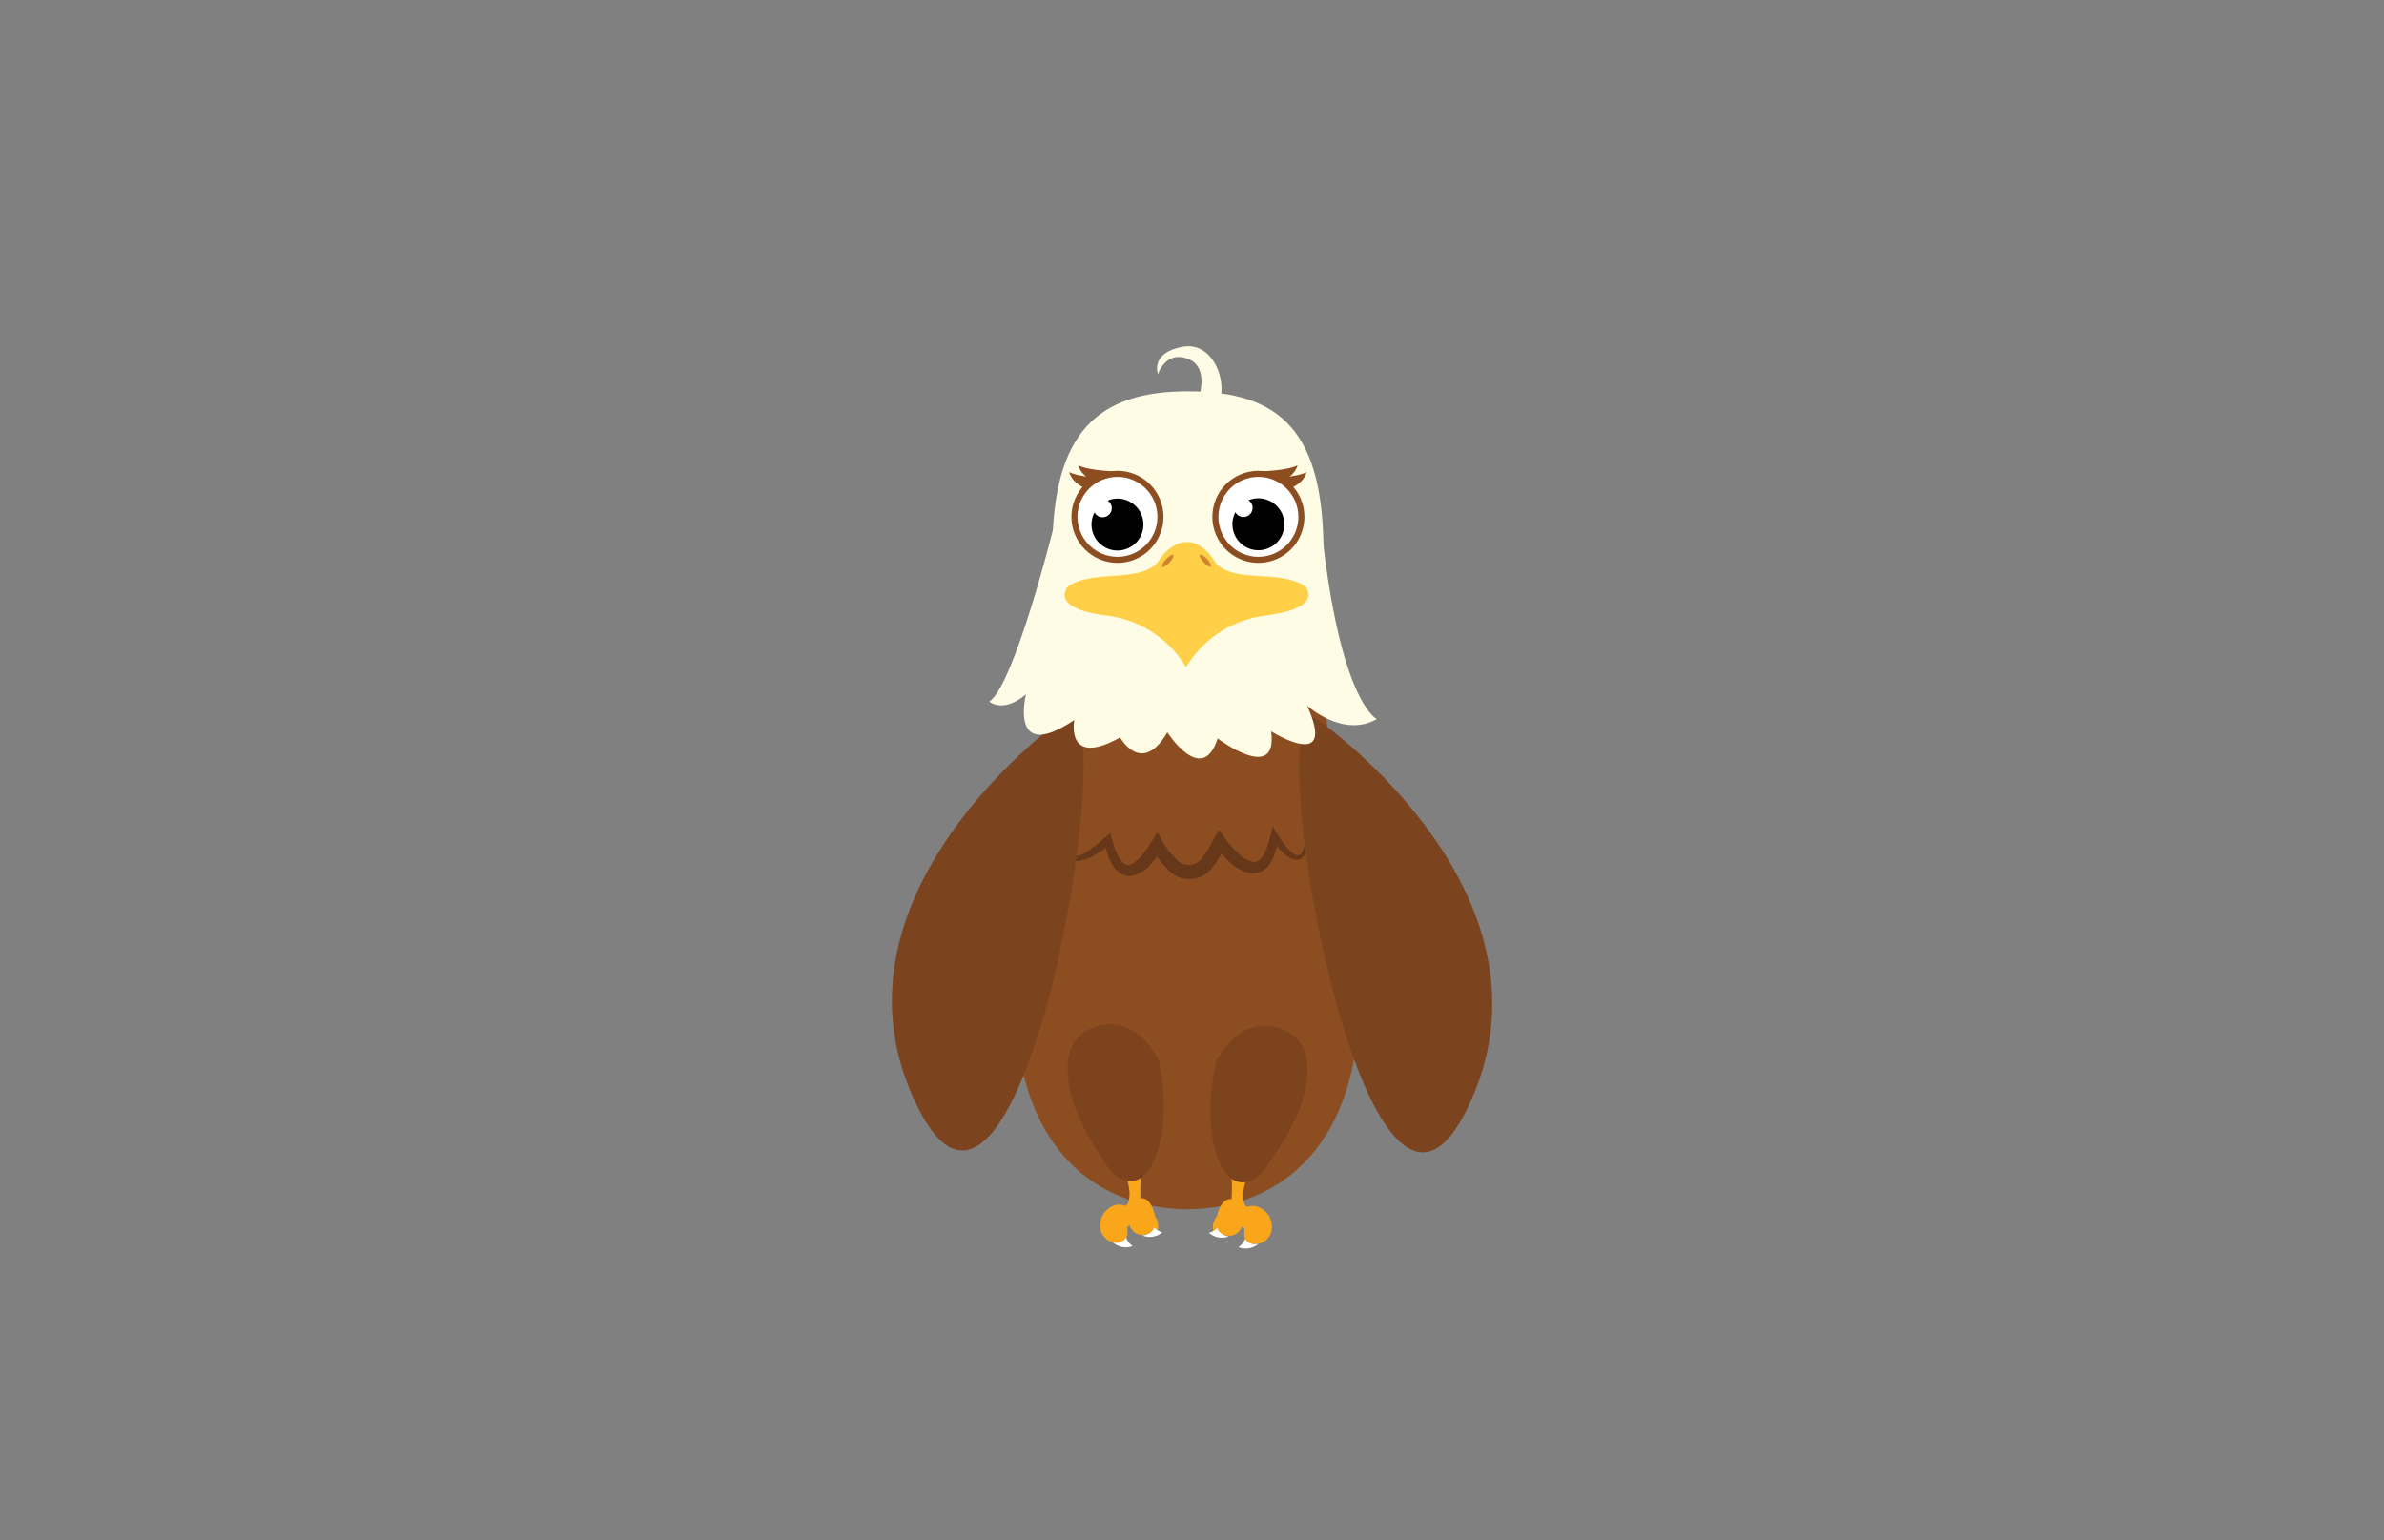 <svg id="Layer_1" data-name="Layer 1" xmlns="http://www.w3.org/2000/svg" viewBox="0 0 260 168"><rect x="0" y="0" width="260" height="168" fill="#808080" stroke="none"/><defs><style>.cls-1{fill:#8c4d21;}.cls-2{fill:#f9a61a;}.cls-3,.cls-9{fill:#fff;}.cls-4{fill:none;}.cls-5{fill:#7c431c;}.cls-6{fill:#663819;}.cls-7{fill:#7c441e;}.cls-8{fill:#fffce6;}.cls-9{stroke:#8c4d21;stroke-miterlimit:10;stroke-width:0.66px;}.cls-10{fill:#ffcf48;}.cls-11{fill:#ce842c;}</style></defs><path class="cls-1" d="M147.91,102.51c-2.51-22.77-4.56-30.29-4.56-30.29-2.55-2.55-13.31,1.38-13.87,1.59-.56-.21-11.32-4.14-13.87-1.59,0,0-2,7.52-4.55,30.29s8.84,29.36,18.4,29.38h0C139.06,131.87,150.41,125.25,147.91,102.51Z"/><path class="cls-2" d="M134.16,127.65c.44,1.38,0,4.84,0,4.84-2.23-.63-2.09,2.13-1.52,2.3s1,0,1.07-.64c.51-.89,2-.56,2-.09s-.27,1.74,1.37,1.62a1.81,1.81,0,0,0,1.6-1.49,2.29,2.29,0,0,0-1.31-2.49,1.79,1.79,0,0,0-1.39-.06s-.86-.49-.06-3.06Z"/><path class="cls-3" d="M137.26,135.64a2.16,2.16,0,0,1-2.2.39,2.05,2.05,0,0,0,.73-.91A1.27,1.27,0,0,0,137.26,135.64Z"/><path class="cls-2" d="M135.26,132.35a1,1,0,0,1,.72-.71,1.3,1.3,0,0,0-1.2,1"/><path class="cls-4" d="M138,132.85a1.69,1.69,0,0,1-1.39.36"/><path class="cls-4" d="M137.66,132.67a1.25,1.25,0,0,0-.8.24"/><path class="cls-4" d="M135.59,130.17a.6.6,0,0,1-.54.1"/><path class="cls-4" d="M135.6,130.65a.61.61,0,0,1-.54.09"/><path class="cls-5" d="M132.64,115.79a23.39,23.39,0,0,0-.54,7.51c.24,2,1.05,5.18,3,5.61s3.31-2.12,3.31-2.12,3.79-5,4.06-8.86c0,0,1.15-4.73-3.25-5.87S132.64,115.79,132.64,115.79Z"/><path class="cls-3" d="M134.05,134.84a2.17,2.17,0,0,1-2.2-.38,2.14,2.14,0,0,0,1-.61A1.28,1.28,0,0,0,134.05,134.84Z"/><path class="cls-2" d="M134.48,130.83a1.88,1.88,0,0,1,1.23,1.12c.22.82-.25,3.45-2.33,2.69-1.14-.53-.62-2.18-.62-2.18S133.25,130.43,134.48,130.83Z"/><path class="cls-4" d="M135.24,133.45a1.7,1.7,0,0,1-1.06-1"/><path class="cls-4" d="M135.2,133.07a1.29,1.29,0,0,0-.64-.54"/><path class="cls-2" d="M124.61,127.56c-.47,1.36-.12,4.83-.12,4.83,2.23-.58,2,2.18,1.46,2.34s-1,0-1-.67c-.49-.9-2-.6-2-.13s.23,1.74-1.4,1.58A1.78,1.78,0,0,1,120,134a2.3,2.3,0,0,1,1.36-2.47,1.72,1.72,0,0,1,1.39,0s.88-.48.13-3.07Z"/><path class="cls-3" d="M121.34,135.48a2.16,2.16,0,0,0,2.19.43,2.09,2.09,0,0,1-.72-.93A1.27,1.27,0,0,1,121.34,135.48Z"/><path class="cls-2" d="M123.41,132.22a1,1,0,0,0-.71-.71,1.28,1.28,0,0,1,1.18,1"/><path class="cls-4" d="M120.66,132.67a1.74,1.74,0,0,0,1.38.39"/><path class="cls-4" d="M121,132.5a1.31,1.31,0,0,1,.8.25"/><path class="cls-4" d="M123.13,130a.6.6,0,0,0,.53.11"/><path class="cls-4" d="M123.11,130.52a.58.58,0,0,0,.53.1"/><path class="cls-5" d="M126.39,115.73a23.24,23.24,0,0,1,.37,7.51c-.28,2-1.16,5.16-3.1,5.55s-3.27-2.19-3.27-2.19-3.68-5.07-3.87-8.94c0,0-1-4.76,3.38-5.8S126.39,115.73,126.39,115.73Z"/><path class="cls-3" d="M124.56,134.74a2.19,2.19,0,0,0,2.21-.33,2.09,2.09,0,0,1-1-.63A1.26,1.26,0,0,1,124.56,134.74Z"/><path class="cls-2" d="M124.22,130.72a1.87,1.87,0,0,0-1.25,1.09c-.24.82.17,3.46,2.27,2.75,1.15-.5.67-2.17.67-2.17S125.46,130.35,124.22,130.72Z"/><path class="cls-4" d="M123.4,133.33a1.71,1.71,0,0,0,1.09-.94"/><path class="cls-4" d="M123.45,133a1.27,1.27,0,0,1,.65-.52"/><path class="cls-6" d="M116.17,90.64a5.52,5.52,0,0,0,.11,1.91,1,1,0,0,0,1.2.81,4.62,4.62,0,0,0,1.59-.84,16.86,16.86,0,0,0,1.47-1.21l.56-.47.19.74a7.31,7.31,0,0,0,.71,1.86c.31.56.76.94,1.11.9s.91-.47,1.33-.94a13.4,13.4,0,0,0,1.17-1.64l.63-1,.56,1a7.37,7.37,0,0,0,1.32,1.76,1.83,1.83,0,0,0,3.12-.14c.2-.31.43-.59.62-.91l.54-1,.55-1,.64.94A9.72,9.72,0,0,0,135,93a3.33,3.33,0,0,0,1.6,1c.47.09.91-.25,1.25-.85a8,8,0,0,0,.71-2l.26-1,.54.9a9.51,9.51,0,0,0,1,1.39c.35.41.82.86,1.21.84s.63-.72.73-1.26a12.78,12.78,0,0,0,.23-1.77,10.92,10.92,0,0,1,.05,1.81,4.4,4.4,0,0,1-.18.92,1.15,1.15,0,0,1-.73.78,1.49,1.49,0,0,1-1.05-.24,4.61,4.61,0,0,1-.77-.59,10.31,10.31,0,0,1-1.21-1.42l.79-.15a8.2,8.2,0,0,1-.65,2.34,3.07,3.07,0,0,1-.82,1.09,2,2,0,0,1-1.47.46,4.34,4.34,0,0,1-2.35-1.2,12.31,12.31,0,0,1-1.63-1.82l1.19-.1-.58,1.15c-.21.38-.48.74-.73,1.11a3.17,3.17,0,0,1-5.19.26,9.09,9.09,0,0,1-1.56-2.15l1.19,0a14.59,14.59,0,0,1-1.38,1.8,3.48,3.48,0,0,1-2.24,1.26,2,2,0,0,1-1.36-.57,2.44,2.44,0,0,1-.43-.5,4.07,4.07,0,0,1-.31-.53,7.91,7.91,0,0,1-.67-2.19l.75.27a19.19,19.19,0,0,1-1.65,1.13,5.07,5.07,0,0,1-1.93.74,1.38,1.38,0,0,1-1.09-.32,1.52,1.52,0,0,1-.46-1A4.82,4.82,0,0,1,116.17,90.64Z"/><path class="cls-7" d="M115.87,78.4S88.5,97.81,100.16,120.9,123.17,71.85,115.87,78.4Z"/><path class="cls-7" d="M143.94,78.67s27.49,19.23,16,42.4S136.6,72.17,143.94,78.67Z"/><path class="cls-8" d="M144.34,60.19c0,13.09-6.62,19-14.79,19s-14.78-5.92-14.78-19,5-17.51,14.78-17.51C139.7,42.68,144.34,47.11,144.34,60.19Z"/><path class="cls-8" d="M114.83,57.8s-4.25,17-6.94,18.71c0,0,1.46,1.35,4-.78,0,0-1.9,7.62,5.27,2.8,0,0-1,5.26,5,1.9,0,0,2.35,4.26,5.15-.56,0,0,3.81,5.94,5.49.67,0,0,6.61,5,5.83-.78,0,0,7.28,4.59,3.92-2.8,0,0,3.92,3.58,7.61,1.46,0,0-4.36-1.91-6.27-23.19l-17.14-2.8Z"/><path class="cls-1" d="M121.83,51.42s-3.1-.06-4.23-.67c0,0,.34,1.78,3.24,2.11S121.83,51.42,121.83,51.42Z"/><path class="cls-1" d="M120.84,52.17s-3.1-.07-4.23-.68c0,0,.34,1.79,3.24,2.12S120.84,52.17,120.84,52.17Z"/><circle class="cls-9" cx="121.87" cy="56.37" r="4.69"/><path class="cls-1" d="M137.28,51.42s3.1-.06,4.23-.67c0,0-.34,1.78-3.24,2.11S137.28,51.42,137.28,51.42Z"/><path class="cls-1" d="M138.27,52.17s3.1-.07,4.23-.68c0,0-.34,1.79-3.24,2.12S138.27,52.17,138.27,52.17Z"/><circle class="cls-9" cx="137.24" cy="56.37" r="4.69"/><path class="cls-10" d="M142.6,64.47s.17-.79-2.41-1.35-6.44.12-7.79-2-2.83-2-3-2-1.67,0-3,2-5.21,1.45-7.78,2-2.41,1.35-2.41,1.35-1.23,2,4.65,2.69a11.76,11.76,0,0,1,8.49,5.6v0a11.79,11.79,0,0,1,8.5-5.6C143.83,66.43,142.6,64.47,142.6,64.47Z"/><ellipse class="cls-11" cx="127.36" cy="61.16" rx="0.88" ry="0.26" transform="translate(-4.42 112.12) rotate(-46.79)"/><ellipse class="cls-11" cx="131.47" cy="61.16" rx="0.26" ry="0.88" transform="translate(-6.23 106.59) rotate(-43.21)"/><path d="M121.87,54.38a2.73,2.73,0,0,0-1.07.22,1,1,0,0,1,.45.83,1,1,0,0,1-1.88.46,2.78,2.78,0,0,0-.33,1.32,2.83,2.83,0,1,0,2.83-2.83Z"/><path d="M137.24,54.35a2.77,2.77,0,0,0-1.08.21,1,1,0,0,1,.45.83,1,1,0,0,1-1.88.47,2.88,2.88,0,0,0-.32,1.31,2.83,2.83,0,1,0,2.83-2.82Z"/><path class="cls-8" d="M130.68,43.58s1.32-3.52-1.13-4.45-3.26,1.69-3.26,1.69-.91-2.35,2.7-3,5.11,4.57,3.72,6.44Z"/></svg>